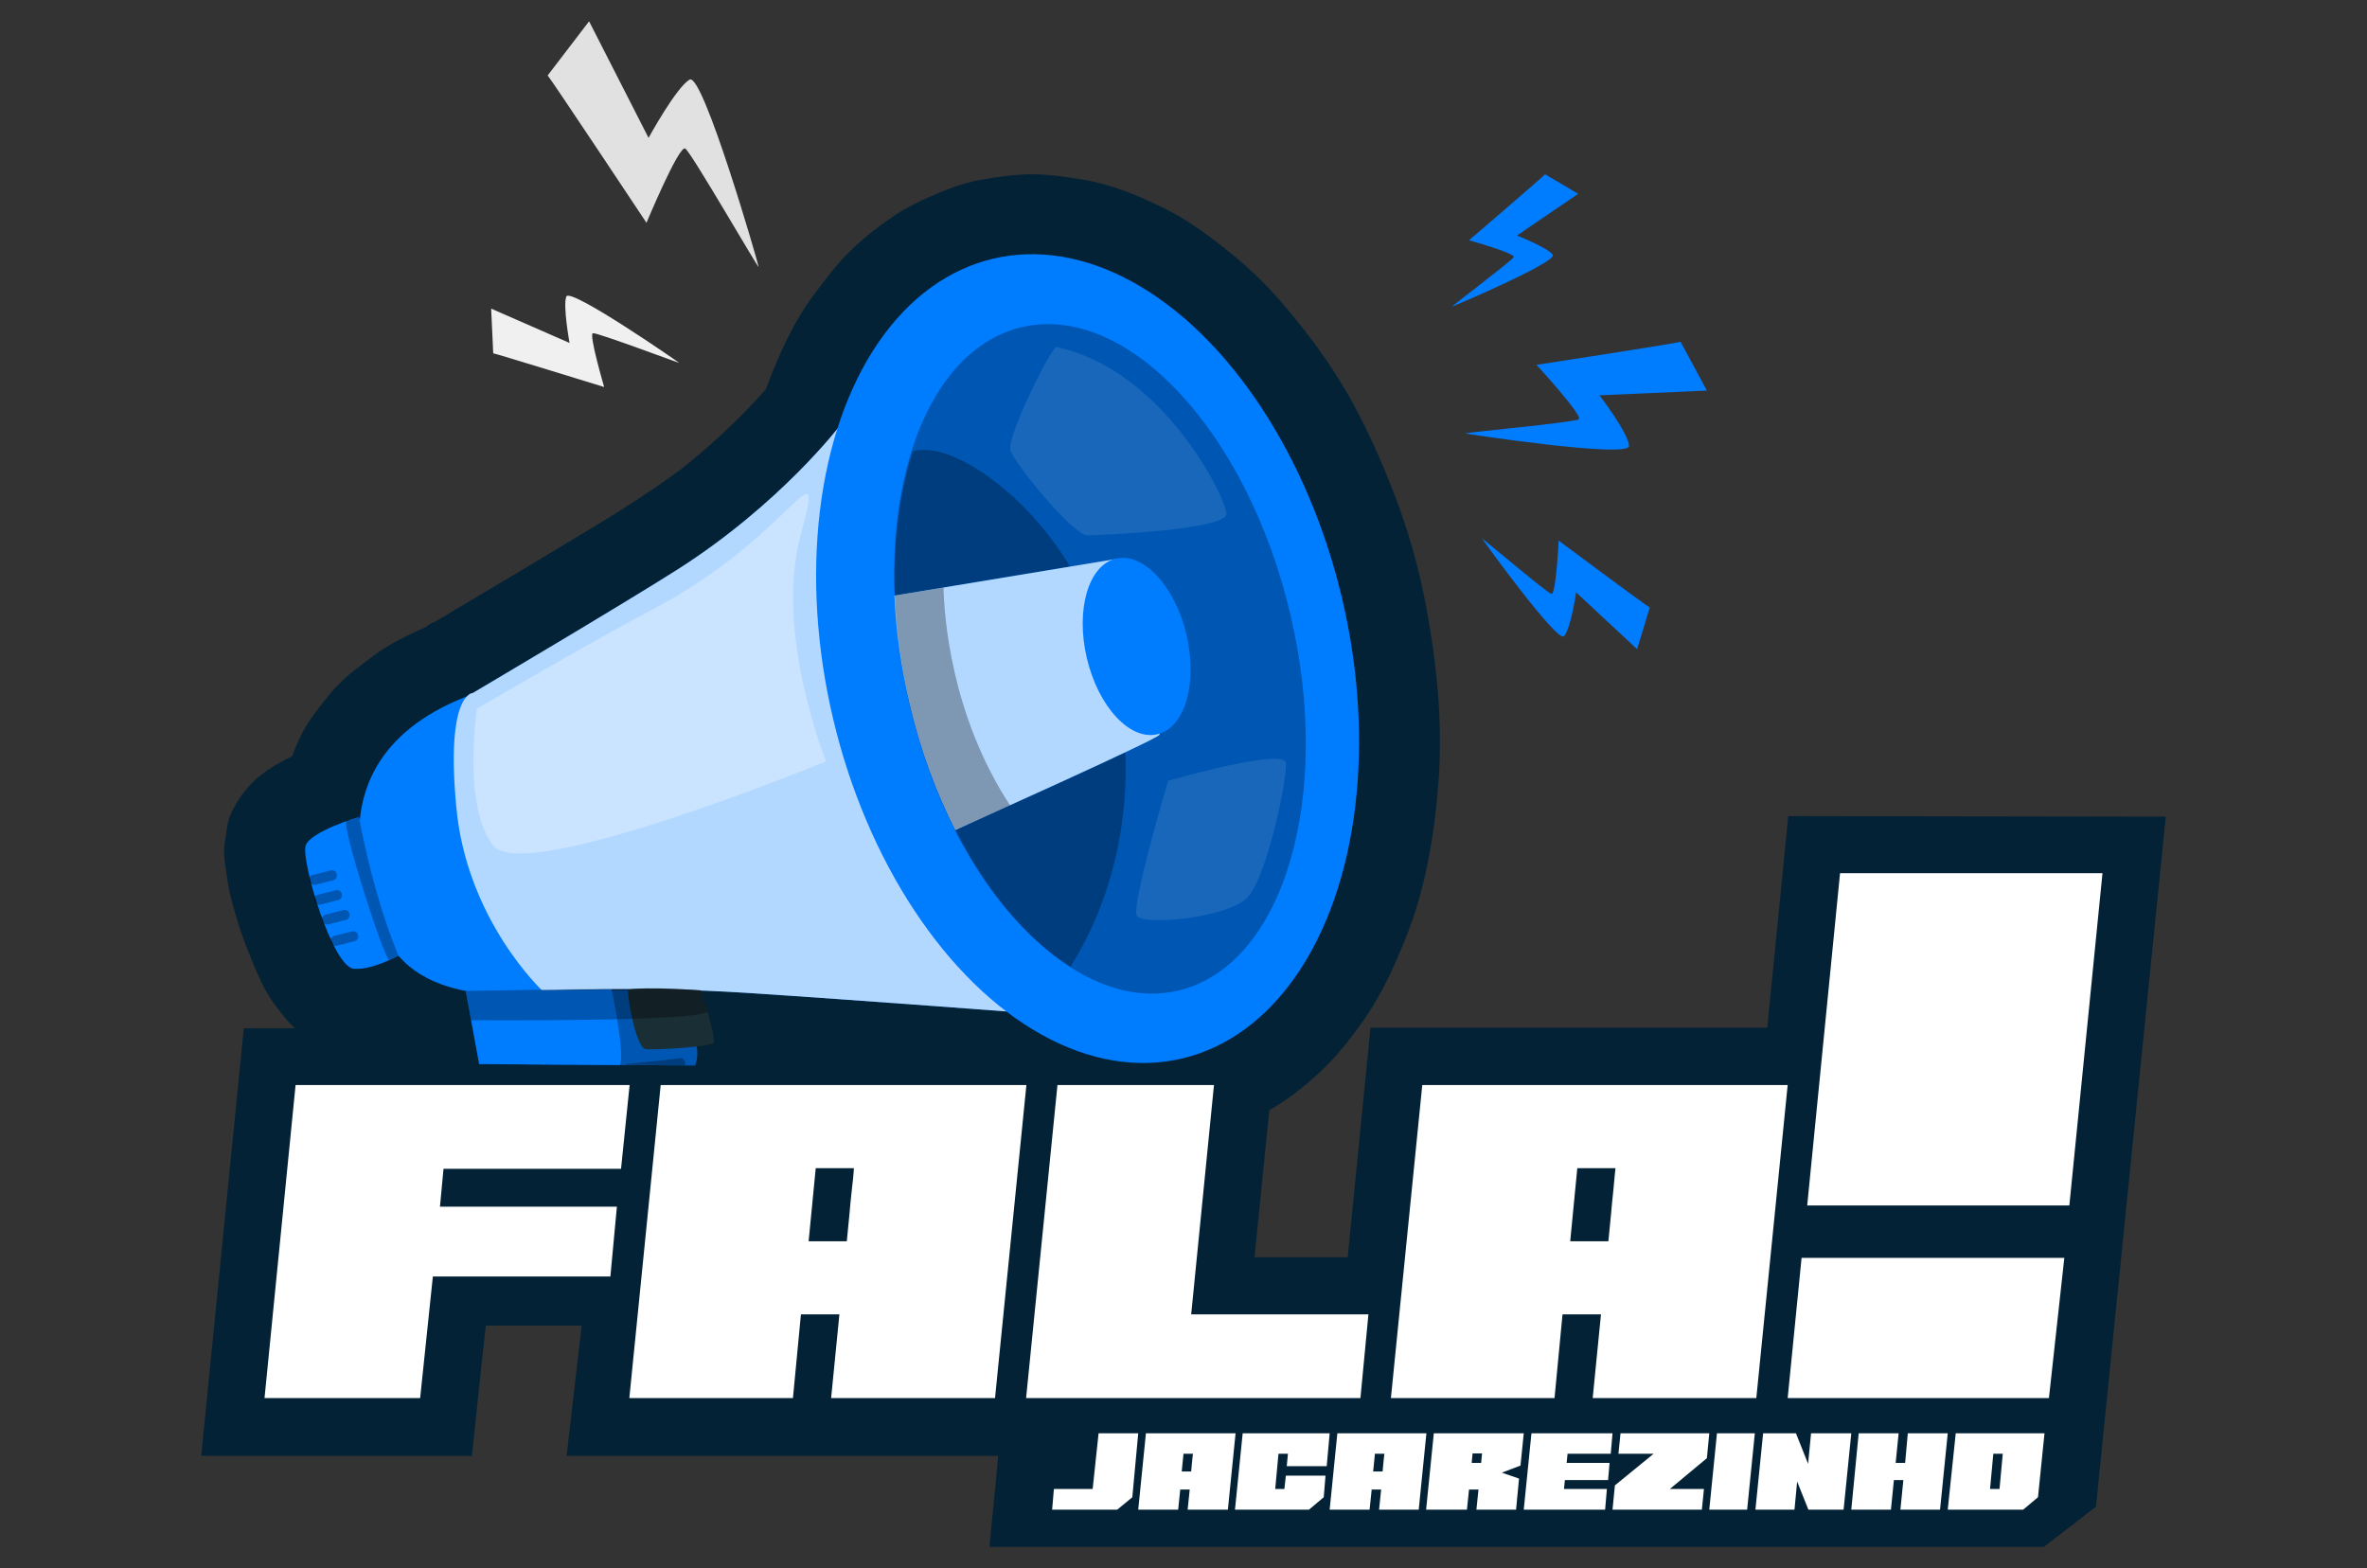 <?xml version="1.0" encoding="utf-8"?>
<!-- Generator: Adobe Illustrator 27.2.0, SVG Export Plug-In . SVG Version: 6.00 Build 0)  -->
<svg version="1.1" id="Camada_1" xmlns="http://www.w3.org/2000/svg" xmlns:xlink="http://www.w3.org/1999/xlink" x="0px" y="0px"
	 viewBox="0 0 800 530" style="enable-background:new 0 0 800 530;" xml:space="preserve">
<rect x="0" y="0" width="800" height="530" fill="#333333" stroke="none"/>
<style type="text/css">
	.st0{fill:#007CFF;}
	.st1{opacity:0.3;enable-background:new    ;}
	.st2{opacity:0.7;fill:#FFFFFF;enable-background:new    ;}
	.st3{opacity:0.3;}
	.st4{fill:#1A2E35;}
	.st5{opacity:0.3;fill:#FFFFFF;enable-background:new    ;}
	.st6{opacity:0.1;fill:#FFFFFF;enable-background:new    ;}
	.st7{opacity:0.2;}
	.st8{fill:#FFFFFF;}
	.st9{fill:#042236;}
	.st10{clip-path:url(#SVGID_00000114035785564626394130000000432877855714741933_);}
	.st11{fill:#E1E1E1;}
	.st12{fill:#F0F0F0;}
</style>
<g>
	<g>
		<path class="st0" d="M121.3,276.1c0,0-16.5,4.9-18,9.7c-1.6,5.1,9.1,41.1,16.3,41.6c7.2,0.6,18.1-6.1,18.1-6.1L121.3,276.1z"/>
		<path class="st0" d="M172,334.9c0,0,21.6,94.8,23.5,101c1.9,6.1,53,2.7,52.1-1.9c-1-4.5-13-12.3-12.5-18.4c0.5-6.1,5.8-16,4.8-21
			c-1-5-14.9-9.5-13.5-17.6c1.5-8.1,8.8-14.1,9.2-19.8c0.5-5.7-3.9-22.7-3.9-22.7L172,334.9z"/>
		<path class="st1" d="M172,334.9c0,0,21.6,94.8,23.5,101c1.9,6.1,53,2.7,52.1-1.9c-1-4.5-13-12.3-12.5-18.4c0.5-6.1,5.8-16,4.8-21
			c-1-5-14.9-9.5-13.5-17.6c1.5-8.1,8.8-14.1,9.2-19.8c0.5-5.7-3.9-22.7-3.9-22.7L172,334.9z"/>
		<path class="st0" d="M131.7,318.8c0,0-35.8-59.1,25.9-83.4l30.1,99.3C187.7,334.7,146,343.2,131.7,318.8z"/>
		<g>
			<path class="st0" d="M159.8,234.2c0,0,50.6-29.9,69.3-41.8c34.8-22.2,54.9-48.7,54.9-48.7l70.5,199.2c0,0-67-5.1-103-7.4
				s-68.1-0.6-68.1-0.6s-25.8-24-29.2-62.4C150.6,234.2,159.8,234.2,159.8,234.2z"/>
			<path class="st2" d="M159.8,234.2c0,0,50.6-29.9,69.3-41.8c34.8-22.2,54.9-48.7,54.9-48.7l70.5,199.2c0,0-67-5.1-103-7.4
				s-68.1-0.6-68.1-0.6s-25.8-24-29.2-62.4C150.6,234.2,159.8,234.2,159.8,234.2z"/>
		</g>
		
			<ellipse transform="matrix(0.973 -0.23 0.23 0.973 -41.334 90.341)" class="st0" cx="367.6" cy="222.8" rx="88.4" ry="138.9"/>
		
			<ellipse transform="matrix(0.973 -0.23 0.23 0.973 -41.255 91.308)" class="st1" cx="371.8" cy="222.9" rx="66.1" ry="115.2"/>
		<g class="st3">
			<path d="M308.5,152.5c11.7-3.2,30.4,10.3,41.7,23.3c35.5,40.6,40.3,105.3,11.6,150.9C316.5,298.2,289.5,212.8,308.5,152.5"/>
		</g>
		<path class="st0" d="M157.4,334.9c0,0,17.9,98.1,19.4,104.5c1.6,6.4,43.7,2.7,42.9-1.9c-0.8-4.7-10.7-12.7-10.3-19
			c0.5-6.4,4.8-16.6,4-21.8s-12.3-9.9-11.1-18.2s7.2-14.6,7.6-20.6c0.5-5.9-3.2-23.5-3.2-23.5L157.4,334.9z"/>
		<g>
			<path class="st0" d="M307.5,238c3.6,15.5,9,29.9,15.4,42.5c3.4-1.6,67.1-30.1,68.9-32.1c1.9-1.9-15.1-59.4-15.1-59.4l-74.4,12.3
				C302.8,213.1,304.5,225.4,307.5,238z"/>
			<path class="st2" d="M307.5,238c3.6,15.5,9,29.9,15.4,42.5c3.4-1.6,67.1-30.1,68.9-32.1c1.9-1.9-15.1-59.4-15.1-59.4l-74.4,12.3
				C302.8,213.1,304.5,225.4,307.5,238z"/>
			
				<ellipse transform="matrix(0.973 -0.23 0.23 0.973 -39.958 94.044)" class="st0" cx="384.2" cy="218.7" rx="17.3" ry="30.5"/>
		</g>
		<g class="st3">
			<g>
				<path d="M212.4,362.9c5.8-0.7,11.7-1.4,17.5-1.9c0.9-0.1,1.7-0.7,1.7-1.7c0-0.8-0.8-1.8-1.7-1.7c-5.8,0.7-11.7,1.4-17.5,1.9
					c-0.9,0.1-1.7,0.7-1.7,1.7C210.7,362,211.5,363,212.4,362.9L212.4,362.9z"/>
			</g>
		</g>
		<g class="st3">
			<g>
				<path d="M216.1,395.3c7.1-0.7,14.2-1.2,21.4-1.6c2.2-0.1,2.2-3.5,0-3.4c-7.2,0.3-14.2,0.9-21.4,1.6c-0.9,0.1-1.7,0.7-1.7,1.7
					C214.4,394.4,215.1,395.3,216.1,395.3L216.1,395.3z"/>
			</g>
		</g>
		<path class="st4" d="M212.4,334.5c-0.8,0.1,2.4,19.9,5.9,20.1c3.5,0.2,22.9-0.7,23-2.4c0.2-4-4.5-17.5-4.5-17.5
			S218.3,333.3,212.4,334.5z"/>
		<g class="st3">
			<g>
				<path d="M106.7,299c1.9-0.5,4-1,5.9-1.5c0.9-0.2,1.5-1.2,1.2-2.2c-0.3-0.9-1.1-1.4-2.2-1.1c-1.9,0.5-4,1-5.9,1.5
					c-0.9,0.2-1.5,1.2-1.2,2.2C104.8,298.7,105.8,299.2,106.7,299L106.7,299z"/>
			</g>
		</g>
		<g class="st3">
			<g>
				<path d="M108.4,305.7c1.9-0.5,4-1,5.9-1.5c0.9-0.2,1.5-1.2,1.2-2.2c-0.3-0.9-1.1-1.4-2.2-1.1c-1.9,0.5-4,1-5.9,1.5
					c-0.9,0.2-1.5,1.2-1.2,2.2C106.6,305.5,107.5,305.9,108.4,305.7L108.4,305.7z"/>
			</g>
		</g>
		<g class="st3">
			<g>
				<path d="M111,312.4c1.9-0.5,4-1,5.9-1.5c0.9-0.2,1.5-1.2,1.2-2.2c-0.3-0.9-1.1-1.4-2.2-1.1c-1.9,0.5-4,1-5.9,1.5
					c-0.9,0.2-1.5,1.2-1.2,2.2C109.3,312.2,110.1,312.6,111,312.4L111,312.4z"/>
			</g>
		</g>
		<g class="st3">
			<g>
				<path d="M113.9,319.6c1.9-0.5,4-1,5.9-1.5c0.9-0.2,1.5-1.2,1.2-2.2c-0.3-0.9-1.1-1.4-2.2-1.1c-1.9,0.5-4,1-5.9,1.5
					c-0.9,0.2-1.5,1.2-1.2,2.2C112.1,319.4,113,319.8,113.9,319.6L113.9,319.6z"/>
			</g>
		</g>
		<path class="st5" d="M161.2,239.5c0,0-5,32.9,5.5,46.3c10.5,13.4,112.5-28.5,112.5-28.5s-17.7-43.6-8.5-76.8
			c2.8-10.3,3.4-14.1,1.6-13.5c-4,1.2-18.8,21.4-50.7,38.4C199.7,216.9,161.2,239.5,161.2,239.5z"/>
		<path class="st1" d="M157.4,334.9l1.8,9.9c0,0,79,0.6,79.9-3l-2.3-7.1C223.7,333.6,189.2,334.4,157.4,334.9z"/>
		<path class="st1" d="M341.4,272.2c-20.1-30.7-22.3-64.2-22.5-73.6l-16.5,2.7c0.5,11.8,2.2,24.1,5.1,36.6
			c3.6,15.5,9,29.9,15.4,42.5C324,280,331.6,276.6,341.4,272.2z"/>
		<path class="st1" d="M121.3,276.1c3.2,16.6,7.4,32.3,13.3,46.8l-3,1.5c-1.5,0.7-16.6-46.3-14.4-47
			C118,277.3,121.3,276.1,121.3,276.1z"/>
		<path class="st6" d="M357.1,117.3c-1.7-0.3-16.9,30.4-15.6,34.8c1.2,4.4,21.2,28.8,26,28.8c4.9,0,47-1.9,47-7.2
			C414.5,168.5,393.3,125,357.1,117.3z"/>
		<path class="st6" d="M394.8,263.9c0,0-12.4,41.8-10.6,45.5c1.8,3.6,30.8,0.8,37.3-6c6.6-6.7,13.6-40,13.1-45.5
			C434.1,252.5,394.8,263.9,394.8,263.9z"/>
		<g class="st7">
			<path class="st8" d="M209.7,430.6c-1.1-3.6-6.1-4.2-7.7-7.4c-2-4,2.2-8.4,1.8-12.7c-0.2-2.8-2.4-5.1-4.9-6.5
				c-2.5-1.2-5.3-1.7-8.2-2c-4.4-0.6-10.1-1-14,1.4c0.1,6.7,2.2,15,4.2,21.5c0.8,2.7,1.9,5.5,4.1,7.3c1.9,1.7,4.7,2.3,7.2,2.6
				c4.4,0.7,8.9,0.8,13.3,0.3c1.6-0.1,3.4-0.5,4.1-2C209.9,432.2,209.9,431.3,209.7,430.6z"/>
		</g>
	</g>
	<path class="st9" d="M604.4,275.8L604.4,275.8l-7.1,71.5H463.2l-7.7,77.6h-31.5l5-49.7c6-3.4,11.6-7.8,16.6-12.4
		c6.4-5.8,11.9-13,16.7-20.1c5.2-7.8,9.1-16.5,12.6-25.2c6.9-16.8,9.9-35.3,11.3-53.3c0.7-10,0.6-20-0.2-30c-1.1-13-3.1-26-6-38.8
		c-2.4-10.2-5.6-20.4-9.4-30.1c-4.5-11.3-9.4-22.4-15.6-33c-5.7-9.8-12.5-19-19.8-27.7c-5.5-6.6-11.5-12.7-18.1-18.1
		c-7.7-6.3-15.6-12.3-24.6-16.6c-8.4-4.1-17.3-7.7-26.5-9.2c-5.6-0.9-11.4-1.8-17.1-1.8s-11.5,0.8-17.1,1.8
		c-3.9,0.7-7.6,1.7-11.3,3.2c-6,2.4-11.9,4.9-17.4,8.4c-5.3,3.5-10.5,7.5-15.1,11.9c-4.8,4.5-8.8,9.9-12.7,15.1
		c-7.1,9.4-11.9,20.2-16.1,31.2c-0.1,0.3-0.2,0.7-0.3,1c-8.8,9.9-18.5,19-28.9,27.2c-12.4,9.2-25.7,17.2-38.9,25.1
		c-12.3,7.4-24.6,14.8-37,22.1c-2.5,1.5-4.9,3-7.4,4.4c-0.7,0.2-1.4,0.6-2,1c-0.2,0.2-0.6,0.5-0.9,0.7c-4.4,1.9-8.9,4-13.1,6.6
		c-3.8,2.3-7.2,5.1-10.6,7.7c-1.6,1.2-3.2,2.6-4.7,4c-1.4,1.4-2.6,2.7-3.9,4.2c-2.5,3.1-5,6.3-7.2,9.5c-2.3,3.6-4.1,7.6-5.6,11.6
		c-1.8,0.9-3.6,1.8-5.3,2.8c-3.2,1.9-6.3,4.1-8.8,6.8c-1.8,2-3.6,4.2-4.9,6.6c-2.8,5-2.7,6.1-3.4,10.9c-0.2,1.7-0.6,3.4-0.6,5.2
		c0.1,3.2,0.8,6.7,1.2,9.7c0.3,2.3,0.8,4.5,1.4,6.7c1.4,5.5,3.1,10.8,5.1,16c1.8,4.4,3.5,9,5.8,13.3c2,4,4.7,7.4,7.5,10.8
		c0.9,1.1,1.9,2.2,3.1,3.1H82.4L68,492h91.5l3-28.5l1.7-15.5h32.4l-5.1,44h134.1h11.8l-3,30.8h29.1h21.2h11.5h32.1h4.2h16.9h11.5
		h32.9h3.4h26.7h6.1h26.5h3.6H572h20.7h11.6h22.9h9.9h3.6h32.6h17.5l17.6-13.6L732,276L604.4,275.8L604.4,275.8z"/>
	<g>
		<polygon class="st8" points="209.9,395 212.8,366.7 99.9,366.7 89.4,472.5 142,472.5 146.3,431.4 206.3,431.4 208.5,407.8 
			148.7,407.8 149.9,395 		"/>
		<path class="st8" d="M223.3,366.7l-10.6,105.8H268l2.7-28.3h13l-2.8,28.3h55.4l10.6-105.8H223.3z M287.9,402.1
			c-0.3,2.8-0.6,5.6-0.8,8.2c-0.3,3.1-0.6,6.1-0.9,9.2h-12.9l2.4-24.7h12.9C288.5,397,288.2,399.4,287.9,402.1z"/>
		<polygon class="st8" points="410.3,366.7 357.4,366.7 346.8,472.5 459.8,472.5 462.5,444.2 402.6,444.2 		"/>
		<path class="st8" d="M480.7,366.7l-10.6,105.8h55.3l2.7-28.3h13l-2.8,28.3h55.3l10.6-105.8H480.7z M545.3,402.1
			c-0.3,2.8-0.6,5.6-0.8,8.2c-0.3,3.1-0.6,6.1-0.9,9.2h-12.9l2.4-24.7H546C545.8,397,545.5,399.4,545.3,402.1z"/>
		<polygon class="st8" points="621.9,295.1 610.8,407.4 699.4,407.4 710.6,295.1 		"/>
		<polygon class="st8" points="604.2,472.5 692.5,472.5 697.7,425.1 608.9,425.1 		"/>
	</g>
	<g>
		<polygon class="st8" points="371.3,484.4 369.3,503.2 356.2,503.2 355.6,510.2 377.6,510.2 382.7,506 384.7,484.4 		"/>
		<path class="st8" d="M387.3,484.4l-2.6,25.8h13.5l0.7-6.8h3.2l-0.7,6.8H415l2.6-25.8H387.3z M403,493c-0.1,0.7-0.1,1.4-0.2,2
			c-0.1,0.7-0.1,1.5-0.2,2.3h-3.2l0.6-6h3.2C403.1,491.8,403.1,492.3,403,493z"/>
		<polygon class="st8" points="448.4,495.5 449.4,484.4 420,484.4 417.4,510.2 442.4,510.2 447.4,506 448,498.7 434.6,498.7 
			434.1,503.2 431,503.2 432.1,491.3 435.3,491.3 434.9,495.5 		"/>
		<path class="st8" d="M452,484.4l-2.6,25.8h13.5l0.7-6.8h3.2l-0.7,6.8h13.4l2.6-25.8H452z M467.7,493c-0.1,0.7-0.1,1.4-0.2,2
			c-0.1,0.7-0.1,1.5-0.2,2.3h-3.2l0.6-6h3.2C467.8,491.8,467.8,492.3,467.7,493z"/>
		<path class="st8" d="M515,484.4h-30.4l-2.6,25.8h13.8l0.7-6.8h3.2l-0.7,6.8h13.4l1-10.5l-5.8-2l6.3-2.4L515,484.4z M500.6,494.4
			h-3.2l0.3-3.2h3.2L500.6,494.4z"/>
		<polygon class="st8" points="544.4,491.3 545,484.4 517.6,484.4 515,510.2 542.5,510.2 543.1,503.2 528.6,503.2 528.9,500.2 
			543.5,500.2 544,494.4 529.5,494.4 529.8,491.3 		"/>
		<polygon class="st8" points="577.7,484.4 547.7,484.4 547,491.3 558.9,491.3 545.8,502 545,510.2 575.2,510.2 575.9,503.2 
			564.4,503.2 576.9,492.8 		"/>
		<polygon class="st8" points="577.7,510.2 590.5,510.2 593.1,484.4 580.3,484.4 		"/>
		<polygon class="st8" points="612.1,484.4 611.1,494.7 607,484.4 595.9,484.4 593.3,510.2 606.5,510.2 607.4,500.7 611.2,510.2 
			623.1,510.2 625.7,484.4 		"/>
		<polygon class="st8" points="644.8,484.4 643.9,494.4 640.7,494.4 641.7,484.4 628.2,484.4 625.7,510.2 639.1,510.2 640.1,500.2 
			643.3,500.2 642.3,510.2 655.7,510.2 658.3,484.4 		"/>
		<path class="st8" d="M658.3,510.2h25.5l5-4.2l2.2-21.6h-30L658.3,510.2z M673.7,491.3h3.2l-1.1,11.9h-3.2L673.7,491.3z"/>
	</g>
	<g>
		<g>
			<g>
				<g>
					<g>
						<defs>
							<path id="SVGID_1_" d="M110.9,243.3L237.4,181l26.8-31.8c0,0,13.3-45.1,16.9-46.7c3.6-1.6,66-33.4,66-33.4l52.3,19.9
								l44.4,39.7l26.3,57.2l16.3,57.4l-14.6,81.2l-41.5,35.8l-83.6,6.5l-32.5-18.8l-60.5-8.5v20.7l-127.8-0.8l-27-23.1l-9.5-50.4
								L110.9,243.3z"/>
						</defs>
						<clipPath id="SVGID_00000039834979164732683000000008690328062700914334_">
							<use xlink:href="#SVGID_1_"  style="overflow:visible;"/>
						</clipPath>
						<g style="clip-path:url(#SVGID_00000039834979164732683000000008690328062700914334_);">
							<path class="st0" d="M121.3,276.1c0,0-16.5,4.9-18,9.7c-1.6,5.1,9.1,41.1,16.3,41.6c7.2,0.6,18.1-6.1,18.1-6.1L121.3,276.1z"
								/>
							<path class="st0" d="M172,334.9c0,0,21.6,94.8,23.5,101c1.9,6.1,53,2.7,52.1-1.9c-1-4.5-13-12.3-12.5-18.4
								c0.5-6.1,5.8-16,4.8-21c-1-5-14.9-9.5-13.5-17.6c1.5-8.1,8.8-14.1,9.2-19.8c0.5-5.7-3.9-22.7-3.9-22.7L172,334.9z"/>
							<path class="st1" d="M172,334.9c0,0,21.6,94.8,23.5,101c1.9,6.1,53,2.7,52.1-1.9c-1-4.5-13-12.3-12.5-18.4
								c0.5-6.1,5.8-16,4.8-21c-1-5-14.9-9.5-13.5-17.6c1.5-8.1,8.8-14.1,9.2-19.8c0.5-5.7-3.9-22.7-3.9-22.7L172,334.9z"/>
							<path class="st0" d="M131.7,318.8c0,0-35.8-59.1,25.9-83.4l30.1,99.3C187.7,334.7,146,343.2,131.7,318.8z"/>
							<g>
								<path class="st0" d="M159.8,234.2c0,0,50.6-29.9,69.3-41.8c34.8-22.2,54.9-48.7,54.9-48.7l70.5,199.2c0,0-67-5.1-103-7.4
									s-68.1-0.6-68.1-0.6s-25.8-24-29.2-62.4C150.6,234.2,159.8,234.2,159.8,234.2z"/>
								<path class="st2" d="M159.8,234.2c0,0,50.6-29.9,69.3-41.8c34.8-22.2,54.9-48.7,54.9-48.7l70.5,199.2c0,0-67-5.1-103-7.4
									s-68.1-0.6-68.1-0.6s-25.8-24-29.2-62.4C150.6,234.2,159.8,234.2,159.8,234.2z"/>
							</g>
							
								<ellipse transform="matrix(0.973 -0.23 0.23 0.973 -41.334 90.341)" class="st0" cx="367.6" cy="222.8" rx="88.4" ry="138.9"/>
							
								<ellipse transform="matrix(0.973 -0.23 0.23 0.973 -41.255 91.308)" class="st1" cx="371.8" cy="222.9" rx="66.1" ry="115.2"/>
							<g class="st3">
								<path d="M308.5,152.5c11.7-3.2,30.4,10.3,41.7,23.3c35.5,40.6,40.3,105.3,11.6,150.9C316.5,298.2,289.5,212.8,308.5,152.5"
									/>
							</g>
							<path class="st0" d="M157.4,334.9c0,0,17.9,98.1,19.4,104.5c1.6,6.4,43.7,2.7,42.9-1.9c-0.8-4.7-10.7-12.7-10.3-19
								c0.5-6.4,4.8-16.6,4-21.8s-12.3-9.9-11.1-18.2s7.2-14.6,7.6-20.6c0.5-5.9-3.2-23.5-3.2-23.5L157.4,334.9z"/>
							<g>
								<path class="st0" d="M307.5,238c3.6,15.5,9,29.9,15.4,42.5c3.4-1.6,67.1-30.1,68.9-32.1c1.9-1.9-15.1-59.4-15.1-59.4
									l-74.4,12.3C302.8,213.1,304.5,225.4,307.5,238z"/>
								<path class="st2" d="M307.5,238c3.6,15.5,9,29.9,15.4,42.5c3.4-1.6,67.1-30.1,68.9-32.1c1.9-1.9-15.1-59.4-15.1-59.4
									l-74.4,12.3C302.8,213.1,304.5,225.4,307.5,238z"/>
								
									<ellipse transform="matrix(0.973 -0.23 0.23 0.973 -39.958 94.044)" class="st0" cx="384.2" cy="218.7" rx="17.3" ry="30.5"/>
							</g>
							<g class="st3">
								<g>
									<path d="M212.4,362.9c5.8-0.7,11.7-1.4,17.5-1.9c0.9-0.1,1.7-0.7,1.7-1.7c0-0.8-0.8-1.8-1.7-1.7
										c-5.8,0.7-11.7,1.4-17.5,1.9c-0.9,0.1-1.7,0.7-1.7,1.7C210.7,362,211.5,363,212.4,362.9L212.4,362.9z"/>
								</g>
							</g>
							<g class="st3">
								<g>
									<path d="M216.1,395.3c7.1-0.7,14.2-1.2,21.4-1.6c2.2-0.1,2.2-3.5,0-3.4c-7.2,0.3-14.2,0.9-21.4,1.6
										c-0.9,0.1-1.7,0.7-1.7,1.7C214.4,394.4,215.1,395.3,216.1,395.3L216.1,395.3z"/>
								</g>
							</g>
							<path class="st4" d="M212.4,334.5c-0.8,0.1,2.4,19.9,5.9,20.1c3.5,0.2,22.9-0.7,23-2.4c0.2-4-4.5-17.5-4.5-17.5
								S218.3,333.3,212.4,334.5z"/>
							<g class="st3">
								<g>
									<path d="M106.7,299c1.9-0.5,4-1,5.9-1.5c0.9-0.2,1.5-1.2,1.2-2.2c-0.3-0.9-1.1-1.4-2.2-1.1c-1.9,0.5-4,1-5.9,1.5
										c-0.9,0.2-1.5,1.2-1.2,2.2C104.8,298.7,105.8,299.2,106.7,299L106.7,299z"/>
								</g>
							</g>
							<g class="st3">
								<g>
									<path d="M108.4,305.7c1.9-0.5,4-1,5.9-1.5c0.9-0.2,1.5-1.2,1.2-2.2c-0.3-0.9-1.1-1.4-2.2-1.1c-1.9,0.5-4,1-5.9,1.5
										c-0.9,0.2-1.5,1.2-1.2,2.2C106.6,305.5,107.5,305.9,108.4,305.7L108.4,305.7z"/>
								</g>
							</g>
							<g class="st3">
								<g>
									<path d="M111,312.4c1.9-0.5,4-1,5.9-1.5c0.9-0.2,1.5-1.2,1.2-2.2c-0.3-0.9-1.1-1.4-2.2-1.1c-1.9,0.5-4,1-5.9,1.5
										c-0.9,0.2-1.5,1.2-1.2,2.2C109.3,312.2,110.1,312.6,111,312.4L111,312.4z"/>
								</g>
							</g>
							<g class="st3">
								<g>
									<path d="M113.9,319.6c1.9-0.5,4-1,5.9-1.5c0.9-0.2,1.5-1.2,1.2-2.2c-0.3-0.9-1.1-1.4-2.2-1.1c-1.9,0.5-4,1-5.9,1.5
										c-0.9,0.2-1.5,1.2-1.2,2.2C112.1,319.4,113,319.8,113.9,319.6L113.9,319.6z"/>
								</g>
							</g>
							<path class="st5" d="M161.2,239.5c0,0-5,32.9,5.5,46.3c10.5,13.4,112.5-28.5,112.5-28.5s-17.7-43.6-8.5-76.8
								c2.8-10.3,3.4-14.1,1.6-13.5c-4,1.2-18.8,21.4-50.7,38.4C199.7,216.9,161.2,239.5,161.2,239.5z"/>
							<path class="st1" d="M157.4,334.9l1.8,9.9c0,0,79,0.6,79.9-3l-2.3-7.1C223.7,333.6,189.2,334.4,157.4,334.9z"/>
							<path class="st1" d="M341.4,272.2c-20.1-30.7-22.3-64.2-22.5-73.6l-16.5,2.7c0.5,11.8,2.2,24.1,5.1,36.6
								c3.6,15.5,9,29.9,15.4,42.5C324,280,331.6,276.6,341.4,272.2z"/>
							<path class="st1" d="M121.3,276.1c3.2,16.6,7.4,32.3,13.3,46.8l-3,1.5c-1.5,0.7-16.6-46.3-14.4-47
								C118,277.3,121.3,276.1,121.3,276.1z"/>
							<path class="st6" d="M357.1,117.3c-1.7-0.3-16.9,30.4-15.6,34.8c1.2,4.4,21.2,28.8,26,28.8c4.9,0,47-1.9,47-7.2
								C414.5,168.5,393.3,125,357.1,117.3z"/>
							<path class="st6" d="M394.8,263.9c0,0-12.4,41.8-10.6,45.5c1.8,3.6,30.8,0.8,37.3-6c6.6-6.7,13.6-40,13.1-45.5
								C434.1,252.5,394.8,263.9,394.8,263.9z"/>
							<g class="st7">
								<path class="st8" d="M209.7,430.6c-1.1-3.6-6.1-4.2-7.7-7.4c-2-4,2.2-8.4,1.8-12.7c-0.2-2.8-2.4-5.1-4.9-6.5
									c-2.5-1.2-5.3-1.7-8.2-2c-4.4-0.6-10.1-1-14,1.4c0.1,6.7,2.2,15,4.2,21.5c0.8,2.7,1.9,5.5,4.1,7.3c1.9,1.7,4.7,2.3,7.2,2.6
									c4.4,0.7,8.9,0.8,13.3,0.3c1.6-0.1,3.4-0.5,4.1-2C209.9,432.2,209.9,431.3,209.7,430.6z"/>
							</g>
						</g>
					</g>
				</g>
			</g>
		</g>
	</g>
	<g>
		<path class="st11" d="M185.1,25.5c1,1,33.4,49.8,33.4,49.8s11-26.4,13.1-25.1c2,1.2,24.8,40.8,24.8,40s-18.8-65.7-23.3-63.3
			c-4.5,2.5-13.9,19.7-13.9,19.7L199.1,7.2L185.1,25.5z"/>
		<path class="st12" d="M166.7,119.4c0.9,0.1,37.5,11.4,37.5,11.4s-5.3-18-3.8-18.2c1.6-0.2,29.5,10.3,29.1,10
			c-0.3-0.3-36.7-25.5-38.1-22.4c-1.2,3.2,1.1,15.7,1.1,15.7l-26.5-11.6L166.7,119.4z"/>
		<path class="st0" d="M557.6,205.3c-0.9-0.3-30.8-22.6-30.8-22.6s-0.9,18.2-2.4,18c-1.5-0.2-23.6-19.1-23.4-18.6
			c0.2,0.5,25.5,35.4,27.6,32.9c2.3-2.5,4.1-14.8,4.1-14.8l20.6,19.2L557.6,205.3z"/>
		<path class="st0" d="M568,115.5c-1.1,0.5-48.7,7.8-48.7,7.8s15.9,17.3,14.3,18.4c-1.6,1.1-39,4.5-38.3,4.8
			c0.7,0.2,55.5,8.5,55.3,4.2c-0.2-4.3-10-17.1-10-17.1l36.3-1.6L568,115.5z"/>
		<path class="st0" d="M522.2,58.9c-0.5,0.7-25.7,22.3-25.7,22.3s15.7,4.4,15.1,5.7c-0.6,1.2-21.3,16.8-20.8,16.7
			c0.5-0.1,35.7-15.1,34-17.5c-1.7-2.4-12.1-6.5-12.1-6.5l20.7-14.1L522.2,58.9z"/>
	</g>
</g>
</svg>
